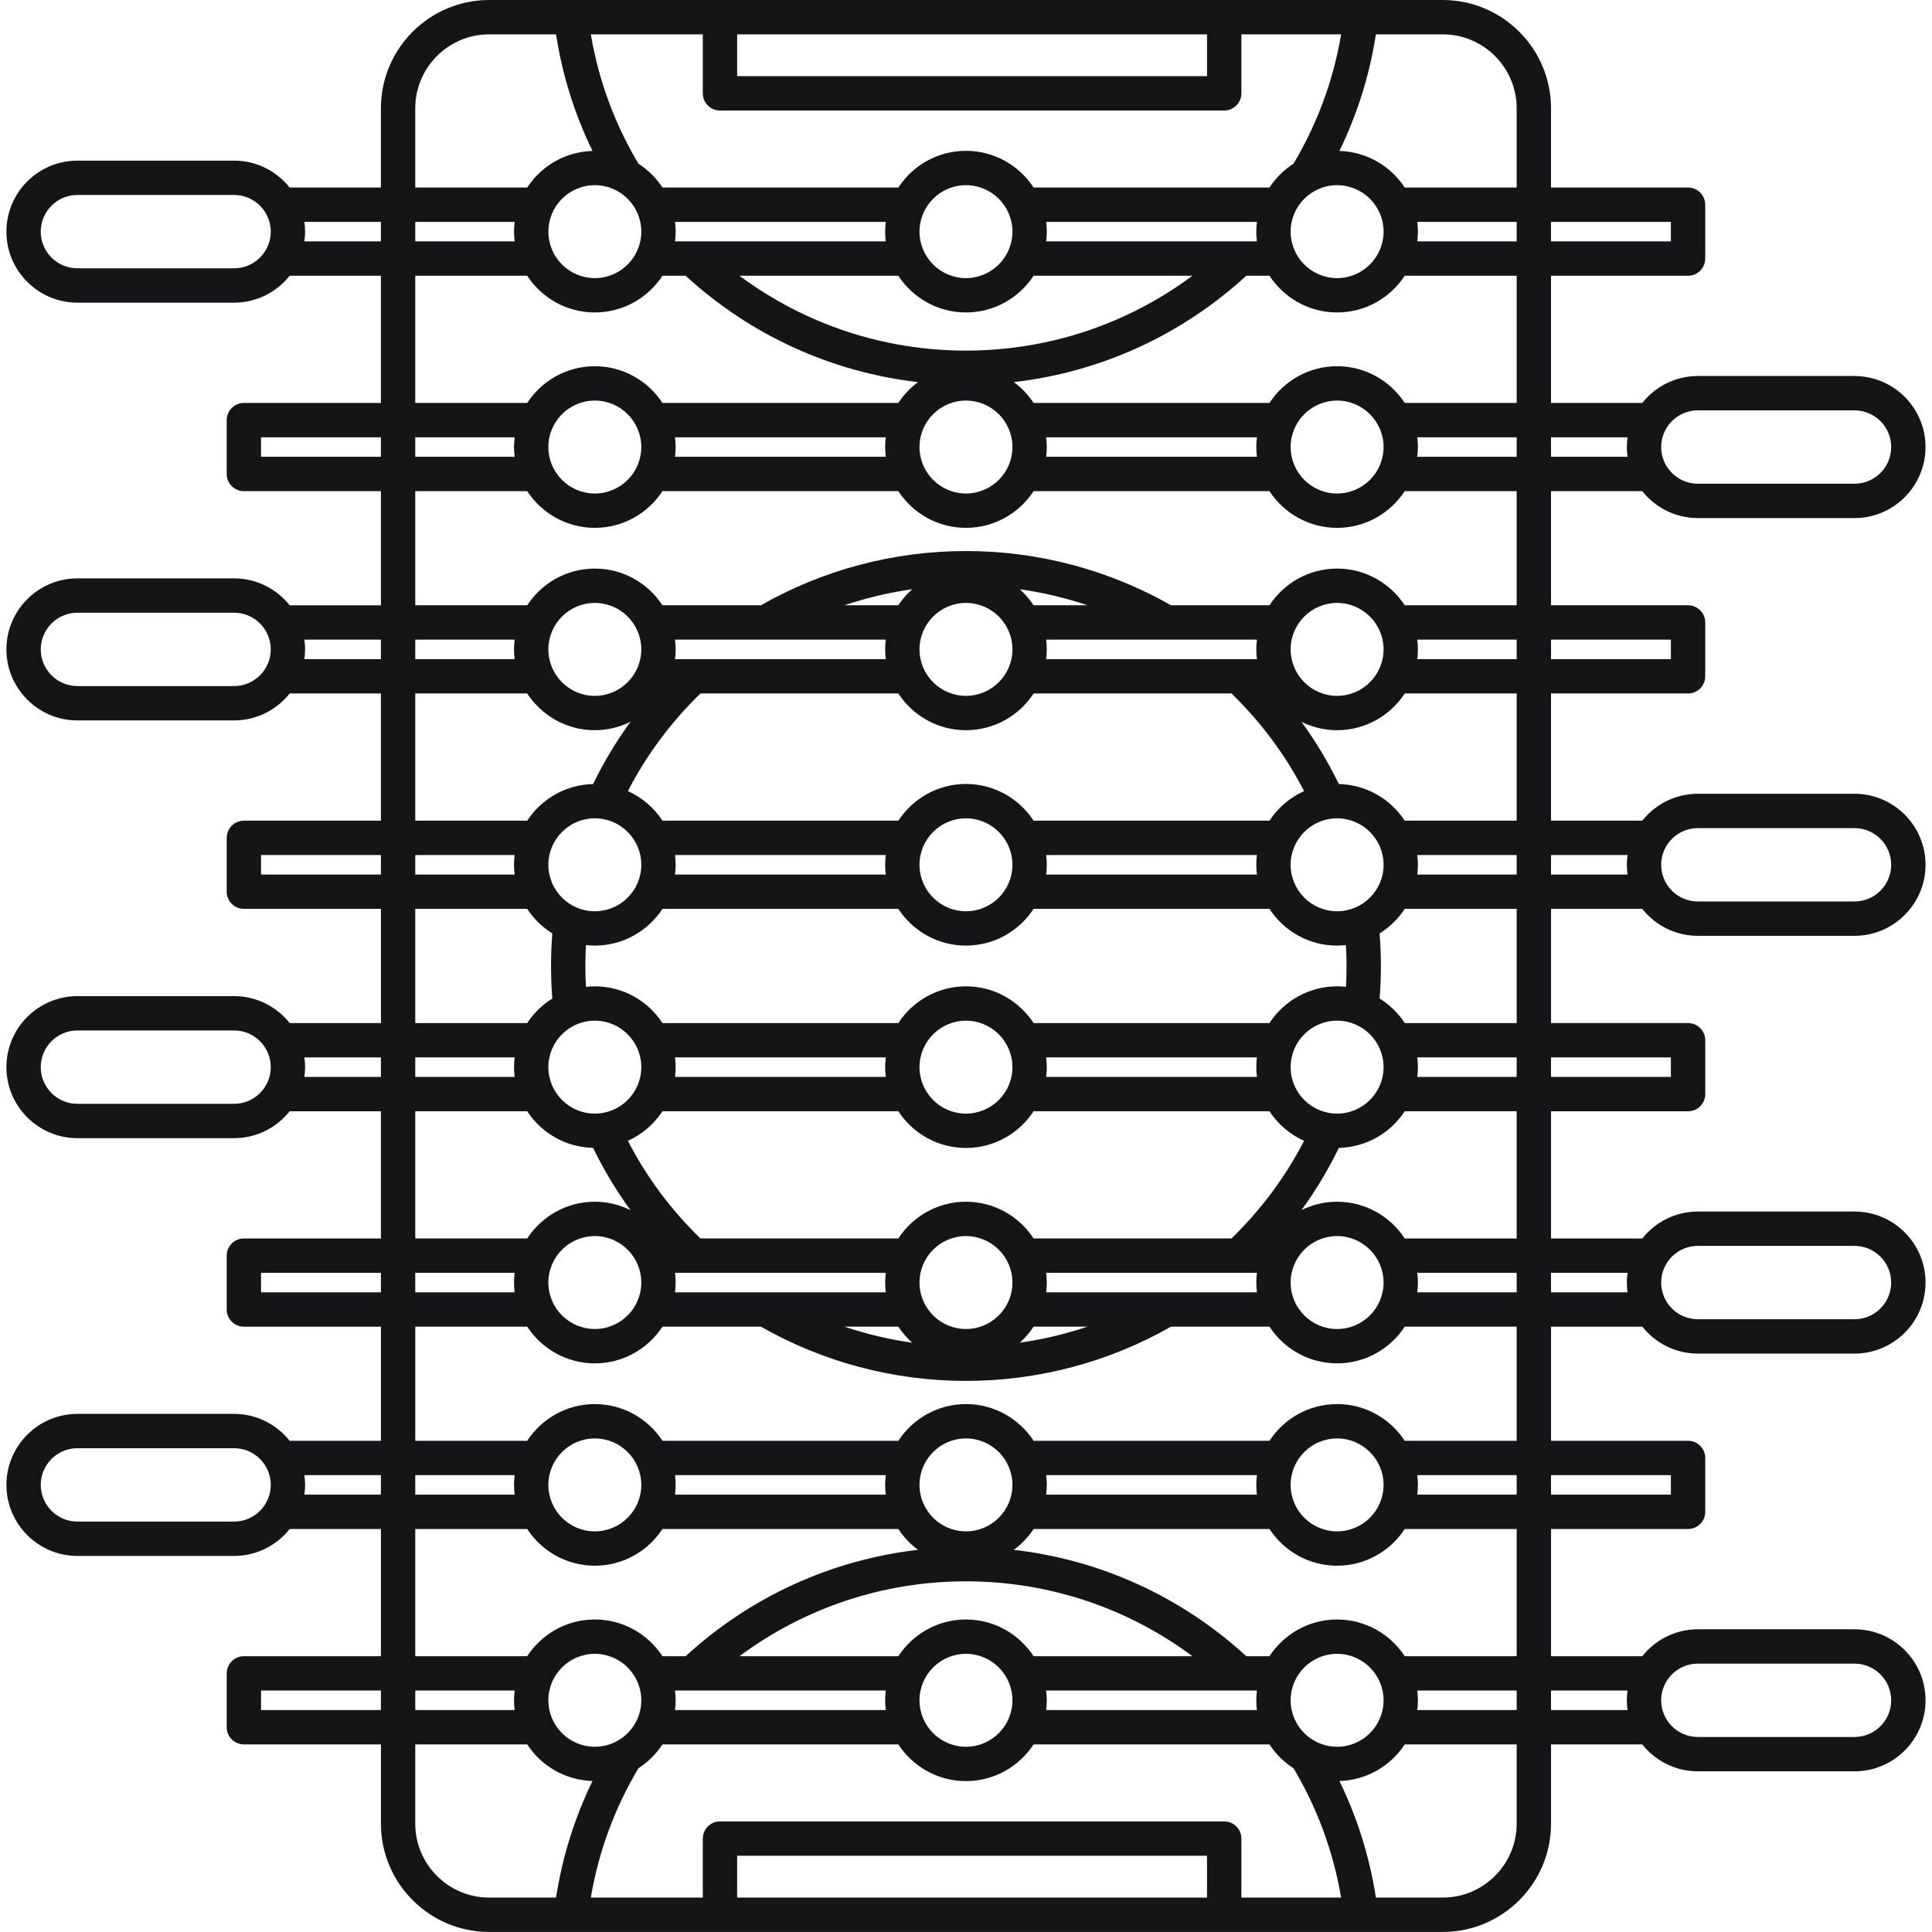 <?xml version="1.0" encoding="UTF-8" standalone="no"?><!DOCTYPE svg PUBLIC "-//W3C//DTD SVG 1.1//EN" "http://www.w3.org/Graphics/SVG/1.1/DTD/svg11.dtd"><svg width="100%" height="100%" viewBox="0 0 1875 1875" version="1.1" xmlns="http://www.w3.org/2000/svg" xmlns:xlink="http://www.w3.org/1999/xlink" xml:space="preserve" xmlns:serif="http://www.serif.com/" style="fill-rule:evenodd;clip-rule:evenodd;stroke-linejoin:round;stroke-miterlimit:2;"><path d="M1593.81,882.063c12.638,15.9 32.1,26.141 53.946,26.141l152.034,0c38.008,0 68.929,-30.921 68.929,-68.929c-0,-38.004 -30.921,-68.925 -68.929,-68.925l-152.034,0c-21.829,0 -41.283,10.229 -53.925,26.117l-88.575,-0l0,-123.454l132.996,-0c9.204,-0 16.667,-7.463 16.667,-16.667l-0,-52.263c-0,-9.204 -7.463,-16.666 -16.667,-16.666l-132.996,-0l0,-110.767l88.563,0c12.637,15.892 32.096,26.129 53.933,26.129l152.033,0c38.009,0 68.93,-30.921 68.93,-68.929c-0,-38.008 -30.921,-68.929 -68.93,-68.929l-152.033,-0c-21.837,-0 -41.296,10.237 -53.933,26.129l-88.563,0l0,-123.446l132.996,0c9.204,0 16.667,-7.462 16.667,-16.666l-0,-52.259c-0,-9.204 -7.463,-16.666 -16.667,-16.666l-132.996,-0l0,-76.917c0.004,-57.954 -47.141,-105.096 -105.091,-105.096l-925.396,0c-57.95,0 -105.096,47.142 -105.096,105.096l-0,76.917l-88.554,-0c-12.638,-15.892 -32.096,-26.13 -53.934,-26.13l-152.037,0c-38.008,0 -68.929,30.921 -68.929,68.93c-0,38.004 30.921,68.925 68.929,68.925l152.033,-0c21.838,-0 41.296,-10.238 53.938,-26.13l88.558,0l0,123.455l-132.992,-0c-9.204,-0 -16.666,7.462 -16.666,16.666l-0,52.263c-0,9.204 7.462,16.666 16.666,16.666l132.992,0l0,110.767l-88.571,0c-12.637,-15.883 -32.091,-26.117 -53.921,-26.117l-152.037,0c-38.008,0 -68.929,30.921 -68.929,68.93c-0,38.008 30.921,68.929 68.929,68.929l152.033,-0c21.846,-0 41.309,-10.246 53.946,-26.146l88.546,-0l-0,123.454l-132.988,0c-9.204,0 -16.666,7.463 -16.666,16.667l-0,52.262c-0,9.204 7.462,16.667 16.666,16.667l132.992,-0l0,110.812l-88.546,0c-12.637,-15.904 -32.104,-26.145 -53.946,-26.145l-152.037,-0c-38.008,-0 -68.929,30.92 -68.929,68.929c-0,38.008 30.921,68.929 68.929,68.929l152.033,-0c21.829,-0 41.284,-10.229 53.921,-26.117l88.571,0l-0,123.454l-132.988,0c-9.204,0 -16.666,7.463 -16.666,16.667l-0,52.263c-0,9.204 7.462,16.666 16.666,16.666l132.992,0l0,110.767l-88.558,-0c-12.638,-15.892 -32.096,-26.129 -53.934,-26.129l-152.037,-0c-38.008,-0 -68.929,30.921 -68.929,68.929c-0,38.008 30.921,68.929 68.929,68.929l152.033,0c21.838,0 41.296,-10.237 53.934,-26.129l88.558,-0l-0,123.45l-132.988,-0c-9.204,-0 -16.666,7.462 -16.666,16.666l-0,52.263c-0,9.204 7.462,16.667 16.666,16.667l132.992,-0l0,76.912c0,57.95 47.142,105.096 105.096,105.096l925.396,0c57.95,0 105.096,-47.142 105.096,-105.096l-0,-76.912l88.562,-0c12.638,15.891 32.096,26.129 53.933,26.129l152.034,-0c38.008,-0 68.929,-30.921 68.929,-68.929c-0,-38.009 -30.921,-68.929 -68.929,-68.929l-152.034,-0c-21.837,-0 -41.295,10.237 -53.933,26.129l-88.562,-0l-0,-123.45l132.995,-0c9.205,-0 16.667,-7.463 16.667,-16.667l0,-52.262c0,-9.205 -7.462,-16.667 -16.667,-16.667l-132.995,-0l-0,-110.767l88.575,0c12.637,15.884 32.091,26.117 53.92,26.117l152.034,-0c38.008,-0 68.929,-30.921 68.929,-68.929c-0,-38.009 -30.921,-68.929 -68.929,-68.929l-152.034,-0c-21.845,-0 -41.308,10.245 -53.945,26.145l-88.55,0l-0,-123.454l132.995,0c9.205,0 16.667,-7.462 16.667,-16.666l0,-52.271c0,-9.204 -7.462,-16.667 -16.667,-16.667l-132.995,0l-0,-110.812l88.545,-0Zm53.946,-78.375l152.034,-0c19.629,-0 35.595,15.966 35.595,35.591c0,19.629 -15.966,35.596 -35.595,35.596l-152.034,0c-19.629,0 -35.596,-15.967 -35.596,-35.596c0,-19.625 15.967,-35.591 35.596,-35.591Zm-68.2,26.112c-0.429,3.108 -0.729,6.254 -0.729,9.475c0,3.213 0.3,6.354 0.725,9.454l-74.296,0l0,-18.929l74.3,0Zm-204.104,0l96.471,0l-0,18.929l-96.467,0c0.375,-3.104 0.625,-6.246 0.625,-9.454c0.004,-3.208 -0.25,-6.358 -0.629,-9.475Zm96.479,-33.333l-108.646,-0c-13.725,-20.967 -37.191,-34.959 -63.929,-35.534c-10.354,-21.258 -22.441,-41.445 -36.271,-60.408c10.446,5.158 22.155,8.138 34.571,8.138c27.463,-0 51.634,-14.217 65.65,-35.65l108.625,-0l0,123.454Zm-165.104,141c0,6.691 -0.196,13.462 -0.567,20.254c-2.829,-0.313 -5.695,-0.496 -8.604,-0.496c-27.462,0 -51.633,14.217 -65.65,35.65l-228.887,0c-14.017,-21.433 -38.188,-35.65 -65.65,-35.65c-27.463,0 -51.634,14.217 -65.65,35.65l-228.888,0c-14.016,-21.433 -38.187,-35.65 -65.65,-35.65c-2.912,0 -5.775,0.188 -8.604,0.496c-0.375,-6.804 -0.571,-13.575 -0.571,-20.258c0,-6.68 0.196,-13.45 0.571,-20.255c2.829,0.313 5.696,0.496 8.604,0.496c27.463,0 51.634,-14.216 65.646,-35.65l228.888,0c14.016,21.434 38.187,35.65 65.645,35.65c27.459,0 51.634,-14.216 65.646,-35.65l228.888,0c14.016,21.434 38.187,35.65 65.646,35.65c2.908,0 5.775,-0.187 8.604,-0.496c0.387,6.8 0.583,13.567 0.583,20.259Zm-86.971,316.721l-204.587,-0c0.379,-3.117 0.629,-6.267 0.629,-9.48c-0,-3.204 -0.25,-6.345 -0.625,-9.45l204.575,0c-0.375,3.105 -0.625,6.246 -0.625,9.45c-0,3.213 0.254,6.363 0.633,9.48Zm-564.766,-18.93l204.575,0c-0.375,3.105 -0.625,6.246 -0.625,9.45c-0,3.213 0.254,6.367 0.629,9.479l-204.584,0c0.38,-3.116 0.63,-6.266 0.63,-9.479c-0,-3.204 -0.25,-6.345 -0.625,-9.45Zm216.75,52.263c3.783,5.779 8.325,10.992 13.454,15.579c-22.392,-3.183 -44.4,-8.396 -65.75,-15.579l52.296,-0Zm65.629,2.283c-24.867,0 -45.096,-20.229 -45.096,-45.096c-0,-24.866 20.229,-45.095 45.096,-45.095c24.866,-0 45.096,20.229 45.096,45.095c-0,24.867 -20.23,45.096 -45.096,45.096Zm65.629,-2.283l52.296,-0c-21.35,7.183 -43.359,12.396 -65.75,15.579c5.129,-4.587 9.671,-9.804 13.454,-15.579Zm192.042,-85.596l-192.021,0c-14.017,-21.433 -38.188,-35.65 -65.65,-35.65c-27.463,0 -51.634,14.217 -65.65,35.65l-192.021,0c-28.608,-27.796 -52.283,-59.55 -70.467,-94.758c13.746,-6.188 25.392,-16.192 33.579,-28.692l228.925,0c14.017,21.413 38.18,35.617 65.63,35.617c27.45,-0 51.612,-14.2 65.629,-35.617l228.925,0c8.183,12.5 19.833,22.508 33.579,28.692c-18.179,35.204 -41.85,66.962 -70.458,94.758Zm-617.855,-211.367c24.867,0 45.096,20.23 45.096,45.096c0,24.867 -20.229,45.096 -45.096,45.096c-24.866,0 -45.095,-20.229 -45.095,-45.096c-0,-24.866 20.229,-45.096 45.095,-45.096Zm77.805,35.65l204.575,0c-0.375,3.105 -0.625,6.246 -0.625,9.45c-0,3.213 0.254,6.367 0.629,9.48l-204.584,-0c0.38,-3.117 0.63,-6.267 0.63,-9.48c-0,-3.204 -0.25,-6.345 -0.625,-9.45Zm237.283,9.45c-0,-24.866 20.229,-45.095 45.096,-45.095c24.866,-0 45.096,20.229 45.096,45.095c-0,24.867 -20.23,45.096 -45.096,45.096c-24.867,0 -45.096,-20.233 -45.096,-45.096Zm122.9,-9.45l204.575,0c-0.375,3.105 -0.625,6.246 -0.625,9.45c-0,3.213 0.254,6.367 0.629,9.48l-204.587,-0c0.379,-3.117 0.629,-6.267 0.629,-9.48c0.004,-3.204 -0.246,-6.345 -0.621,-9.45Zm282.383,54.546c-24.866,0 -45.096,-20.229 -45.096,-45.096c0,-24.866 20.23,-45.096 45.096,-45.096c24.867,0 45.096,20.23 45.096,45.096c0,24.867 -20.233,45.096 -45.096,45.096Zm-642.571,-460.004l204.588,0c-0.379,3.117 -0.629,6.267 -0.629,9.479c-0,3.204 0.25,6.346 0.625,9.45l-204.575,0c0.375,-3.104 0.625,-6.246 0.625,-9.45c-0.004,-3.212 -0.259,-6.362 -0.634,-9.479Zm564.767,18.929l-204.575,0c0.375,-3.104 0.625,-6.246 0.625,-9.45c0,-3.212 -0.254,-6.366 -0.629,-9.479l204.587,0c-0.379,3.117 -0.629,6.267 -0.629,9.479c-0.008,3.209 0.246,6.35 0.621,9.45Zm-216.754,-52.262c-3.783,-5.779 -8.325,-10.992 -13.454,-15.579c22.391,3.183 44.408,8.395 65.758,15.579l-52.304,-0Zm-65.629,-2.279c24.866,-0 45.096,20.229 45.096,45.095c-0,24.867 -20.23,45.096 -45.096,45.096c-24.867,0 -45.096,-20.229 -45.096,-45.096c-0,-24.866 20.229,-45.095 45.096,-45.095Zm-65.629,2.279l-52.305,-0c21.35,-7.184 43.363,-12.396 65.759,-15.579c-5.129,4.591 -9.671,9.804 -13.454,15.579Zm-192.038,85.596l192.021,-0c14.017,21.433 38.187,35.65 65.65,35.65c27.462,-0 51.633,-14.217 65.65,-35.65l192.021,-0c28.608,27.795 52.279,59.55 70.462,94.758c-13.746,6.187 -25.396,16.192 -33.579,28.696l-228.921,-0c-14.016,-21.417 -38.179,-35.621 -65.629,-35.621c-27.45,-0 -51.612,14.204 -65.629,35.621l-228.921,-0c-8.183,-12.505 -19.833,-22.509 -33.579,-28.696c18.171,-35.208 41.846,-66.963 70.454,-94.758Zm540.05,175.716l-204.579,0c0.375,-3.104 0.625,-6.246 0.625,-9.454c-0,-3.212 -0.254,-6.362 -0.629,-9.475l204.587,0c-0.379,3.113 -0.629,6.263 -0.629,9.475c-0.004,3.208 0.25,6.35 0.625,9.454Zm-237.287,-9.45c-0,24.871 -20.23,45.1 -45.096,45.1c-24.867,0 -45.096,-20.229 -45.096,-45.1c-0,-24.866 20.229,-45.096 45.096,-45.096c24.866,0 45.096,20.23 45.096,45.096Zm-122.9,9.45l-204.58,0c0.375,-3.104 0.625,-6.246 0.625,-9.454c0,-3.212 -0.254,-6.362 -0.629,-9.475l204.588,0c-0.379,3.113 -0.629,6.263 -0.629,9.475c-0,3.208 0.25,6.35 0.625,9.454Zm-282.38,-54.546c24.867,0 45.096,20.23 45.096,45.096c0,24.871 -20.229,45.1 -45.096,45.1c-24.866,0 -45.095,-20.229 -45.095,-45.1c-0,-24.866 20.229,-45.096 45.095,-45.096Zm720.371,90.196c-24.866,0 -45.096,-20.229 -45.096,-45.1c0,-24.866 20.23,-45.096 45.096,-45.096c24.867,0 45.096,20.23 45.096,45.096c0,24.871 -20.233,45.1 -45.096,45.1Zm-45.1,-254.146c0,-24.866 20.229,-45.095 45.096,-45.095c24.867,-0 45.096,20.229 45.096,45.095c-0,24.867 -20.229,45.096 -45.096,45.096c-24.867,0 -45.096,-20.229 -45.096,-45.096Zm122.896,-9.483l96.471,0l-0,18.929l-96.467,0c0.375,-3.104 0.625,-6.246 0.625,-9.45c0.004,-3.212 -0.25,-6.362 -0.629,-9.479Zm246.138,0l-0,18.929l-116.33,0l0,-18.929l116.33,0Zm26.166,-222.492l152.034,0c19.629,0 35.595,15.967 35.595,35.596c0,19.629 -15.966,35.596 -35.595,35.596l-152.034,0c-19.629,0 -35.596,-15.967 -35.596,-35.596c0,-19.629 15.967,-35.596 35.596,-35.596Zm-68.2,26.134c-0.429,3.104 -0.729,6.246 -0.729,9.462c0,3.217 0.3,6.363 0.729,9.463l-74.296,-0l0,-18.929l74.296,-0l0,0.004Zm-204.1,-0l96.471,-0l0,18.929l-96.471,-0c0.375,-3.108 0.629,-6.254 0.629,-9.463c0,-3.208 -0.254,-6.358 -0.629,-9.466Zm96.471,-33.334l-108.633,0c-14.017,-21.42 -38.184,-35.633 -65.638,-35.633c-27.454,0 -51.621,14.208 -65.637,35.633l-228.909,0c-5.129,-7.837 -11.637,-14.666 -19.154,-20.225c84.021,-9.67 162.604,-45.429 225.567,-103.229l22.492,0c14.016,21.425 38.183,35.638 65.641,35.638c27.459,-0 51.625,-14.213 65.642,-35.638l108.629,0l0,123.454Zm-129.175,42.796c0,24.867 -20.229,45.096 -45.096,45.096c-24.866,0 -45.096,-20.229 -45.096,-45.096c0,-24.866 20.23,-45.096 45.096,-45.096c24.867,0 45.096,20.23 45.096,45.096Zm-122.9,9.463l-204.583,-0c0.375,-3.109 0.629,-6.254 0.629,-9.463c-0,-3.208 -0.254,-6.354 -0.629,-9.462l204.583,-0c-0.375,3.108 -0.629,6.254 -0.629,9.462c-0,3.209 0.254,6.354 0.629,9.463Zm-282.383,-54.559c24.866,0 45.096,20.23 45.096,45.096c-0,24.867 -20.23,45.096 -45.096,45.096c-24.867,0 -45.096,-20.229 -45.096,-45.096c-0,-24.866 20.229,-45.096 45.096,-45.096Zm-315.088,-163.95c0,24.867 -20.229,45.096 -45.096,45.096c-24.866,0 -45.095,-20.229 -45.095,-45.096c-0,-24.87 20.229,-45.1 45.095,-45.1c24.867,0 45.096,20.23 45.096,45.1Zm-2.804,-65.95c-23.137,-38.87 -38.646,-81 -46.183,-125.525l108.671,0l-0,57.255c-0,9.204 7.462,16.666 16.666,16.666l489.359,0c9.204,0 16.666,-7.462 16.666,-16.666l0,-57.255l96.792,0c-7.542,44.525 -23.046,86.655 -46.183,125.525c-9.317,5.996 -17.284,13.884 -23.35,23.155l-228.905,-0c-14.016,-21.425 -38.183,-35.638 -65.641,-35.638c-27.459,0 -51.625,14.213 -65.642,35.638l-228.904,-0c-6.063,-9.271 -14.029,-17.159 -23.346,-23.155Zm95.817,-125.525l456.025,0l-0,40.588l-456.025,-0l-0,-40.588Zm582.262,146.375c24.867,0 45.096,20.23 45.096,45.1c0,24.867 -20.229,45.096 -45.096,45.096c-24.866,0 -45.096,-20.229 -45.096,-45.096c-0.004,-24.87 20.23,-45.1 45.096,-45.1Zm-77.804,54.563l-204.579,-0c0.375,-3.108 0.629,-6.254 0.629,-9.463c0,-3.208 -0.254,-6.354 -0.629,-9.462l204.583,-0c-0.375,3.108 -0.629,6.254 -0.629,9.462c-0.004,3.209 0.25,6.355 0.625,9.463Zm-237.288,-9.463c0,24.867 -20.229,45.096 -45.095,45.096c-24.867,0 -45.096,-20.229 -45.096,-45.096c-0,-24.87 20.229,-45.1 45.096,-45.1c24.866,0 45.096,20.23 45.096,45.1Zm-327.48,-9.462l204.584,-0c-0.375,3.108 -0.63,6.254 -0.63,9.462c0,3.209 0.25,6.355 0.63,9.463l-204.584,-0c0.375,-3.108 0.63,-6.254 0.63,-9.463c-0,-3.208 -0.25,-6.354 -0.63,-9.462Zm216.742,52.258c14.017,21.425 38.183,35.638 65.642,35.638c27.458,-0 51.625,-14.213 65.641,-35.638l154.175,0c-63.329,47.067 -139.871,72.663 -219.816,72.663c-79.95,-0 -156.488,-25.6 -219.817,-72.663l154.175,0Zm503.629,-52.258l96.471,-0l0,18.925l-96.471,-0c0.375,-3.108 0.629,-6.254 0.629,-9.463c0,-3.208 -0.254,-6.354 -0.629,-9.462Zm246.133,-0l0,18.925l-116.329,-0l0,-18.925l116.329,-0Zm-149.662,-110.25l0,76.917l-108.633,-0c-13.63,-20.834 -36.875,-34.767 -63.396,-35.521c17.404,-35.692 29.262,-73.575 35.4,-113.154l64.866,-0c39.571,-0.005 71.763,32.187 71.763,71.758Zm-1068.92,-0c0,-39.571 32.188,-71.763 71.759,-71.763l64.87,0c6.138,39.58 17.996,77.463 35.4,113.155c-26.52,0.754 -49.766,14.687 -63.395,35.52l-108.634,0l0,-76.912Zm96.471,129.175l-96.471,-0l0,-18.925l96.475,-0c-0.375,3.108 -0.629,6.254 -0.629,9.462c0,3.209 0.25,6.355 0.625,9.463Zm-272.3,26.129l-152.033,0c-19.629,0 -35.596,-15.967 -35.596,-35.592c-0,-19.629 15.967,-35.595 35.596,-35.595l152.033,-0c19.629,-0 35.596,15.966 35.596,35.595c-0,19.625 -15.967,35.592 -35.596,35.592Zm68.204,-26.129c0.429,-3.1 0.729,-6.242 0.729,-9.463c0,-3.216 -0.3,-6.362 -0.729,-9.462l74.292,-0l-0,18.925l-74.292,-0Zm107.625,33.333l108.634,0c14.016,21.425 38.183,35.638 65.641,35.638c27.459,-0 51.625,-14.213 65.642,-35.638l22.492,0c62.962,57.8 141.541,93.554 225.566,103.229c-7.516,5.559 -14.025,12.388 -19.154,20.225l-228.908,0c-14.017,-21.42 -38.184,-35.633 -65.638,-35.633c-27.454,0 -51.621,14.208 -65.637,35.633l-108.638,0l0,-123.454Zm456.659,175.713l-204.584,-0c0.375,-3.109 0.63,-6.254 0.63,-9.463c-0,-3.208 -0.255,-6.354 -0.63,-9.462l204.584,-0c-0.375,3.108 -0.63,6.254 -0.63,9.462c0,3.209 0.25,6.354 0.63,9.463Zm-237.288,-9.463c0,24.867 -20.229,45.096 -45.096,45.096c-24.866,0 -45.096,-20.229 -45.096,-45.096c0,-24.866 20.23,-45.096 45.096,-45.096c24.867,0 45.096,20.23 45.096,45.096Zm-122.9,9.463l-96.471,-0l0,-18.929l96.475,-0c-0.375,3.108 -0.629,6.254 -0.629,9.462c0,3.208 0.25,6.358 0.625,9.467Zm-246.129,-0l-0,-18.929l116.325,-0l-0,18.929l-116.325,-0Zm149.658,33.333l108.638,0c14.016,21.421 38.183,35.633 65.637,35.633c27.455,0 51.621,-14.208 65.638,-35.633l228.908,0c14.017,21.421 38.183,35.633 65.638,35.633c27.454,0 51.62,-14.208 65.637,-35.633l228.908,0c14.017,21.421 38.184,35.633 65.638,35.633c27.454,0 51.621,-14.208 65.637,-35.633l108.634,0l-0,110.767l-108.642,-0c-14.017,-21.413 -38.179,-35.617 -65.629,-35.617c-27.45,0 -51.613,14.2 -65.629,35.617l-95.579,-0c-60.305,-34.425 -128.984,-52.642 -198.975,-52.642c-69.992,0 -138.671,18.217 -198.975,52.642l-95.58,-0c-14.016,-21.413 -38.179,-35.617 -65.629,-35.617c-27.45,0 -51.612,14.2 -65.629,35.617l-108.646,-0l0,-110.767Zm219.371,153.583c0,24.867 -20.229,45.096 -45.096,45.096c-24.866,0 -45.096,-20.229 -45.096,-45.096c0,-24.866 20.23,-45.095 45.096,-45.095c24.867,-0 45.096,20.229 45.096,45.095Zm-122.9,9.446l-96.471,0l0,-18.929l96.475,0c-0.379,3.117 -0.629,6.267 -0.629,9.479c0,3.209 0.25,6.35 0.625,9.45Zm-272.3,26.15l-152.033,0c-19.629,0 -35.596,-15.966 -35.596,-35.596c-0,-19.629 15.967,-35.596 35.596,-35.596l152.033,0c19.629,0 35.596,15.967 35.596,35.596c-0,19.63 -15.967,35.596 -35.596,35.596Zm68.204,-26.15c0.429,-3.096 0.725,-6.233 0.725,-9.45c0,-3.225 -0.3,-6.375 -0.729,-9.479l74.296,0l-0,18.929l-74.292,0Zm107.625,33.334l108.629,-0c14.017,21.433 38.188,35.65 65.65,35.65c12.417,-0 24.125,-2.98 34.571,-8.138c-13.829,18.963 -25.912,39.15 -36.271,60.408c-26.741,0.58 -50.204,14.567 -63.929,35.534l-108.65,-0l0,-123.454Zm96.471,175.716l-96.471,0l0,-18.929l96.475,0c-0.379,3.113 -0.629,6.263 -0.629,9.475c0,3.208 0.25,6.35 0.625,9.454Zm-246.129,0l-0,-18.929l116.325,0l-0,18.929l-116.325,0Zm149.658,33.334l108.629,-0c6.284,9.612 14.63,17.72 24.388,23.791c-0.825,10.613 -1.25,21.2 -1.25,31.613c-0,10.412 0.425,21.004 1.25,31.616c-9.758,6.071 -18.104,14.184 -24.388,23.792l-108.629,0l0,-110.812Zm96.475,163.075l-96.475,-0l0,-18.93l96.471,0c-0.375,3.105 -0.625,6.246 -0.625,9.45c0,3.213 0.25,6.363 0.629,9.48Zm-272.304,26.116l-152.033,0c-19.629,0 -35.596,-15.966 -35.596,-35.596c-0,-19.629 15.967,-35.595 35.596,-35.595l152.033,-0c19.629,-0 35.596,15.966 35.596,35.595c-0,19.63 -15.967,35.596 -35.596,35.596Zm68.2,-26.116c0.429,-3.109 0.729,-6.255 0.729,-9.48c0,-3.212 -0.3,-6.35 -0.725,-9.45l74.288,0l-0,18.93l-74.292,-0Zm107.629,33.333l108.646,-0c13.725,20.967 37.188,34.95 63.925,35.529c10.354,21.258 22.442,41.446 36.271,60.413c-10.446,-5.159 -22.154,-8.138 -34.571,-8.138c-27.462,0 -51.633,14.217 -65.65,35.65l-108.621,0l0,-123.454Zm219.371,166.233c0,24.867 -20.229,45.096 -45.096,45.096c-24.866,-0 -45.096,-20.229 -45.096,-45.096c0,-24.867 20.23,-45.096 45.096,-45.096c24.867,0 45.096,20.234 45.096,45.096Zm-122.896,9.483l-96.475,0l0,-18.929l96.471,0c-0.375,3.104 -0.625,6.246 -0.625,9.45c0,3.213 0.25,6.363 0.629,9.479Zm-246.133,0l-0,-18.929l116.325,0l-0,18.929l-116.325,0Zm-26.171,222.492l-152.033,0c-19.629,0 -35.596,-15.966 -35.596,-35.596c-0,-19.629 15.967,-35.595 35.596,-35.595l152.033,-0c19.629,-0 35.596,15.966 35.596,35.595c-0,19.63 -15.967,35.596 -35.596,35.596Zm68.204,-26.129c0.429,-3.104 0.729,-6.246 0.729,-9.463c0,-3.216 -0.3,-6.362 -0.729,-9.462l74.292,-0l-0,18.929l-74.292,0l0,-0.004Zm204.096,-0l-96.471,-0l0,-18.929l96.475,-0c-0.375,3.108 -0.629,6.254 -0.629,9.462c0,3.209 0.25,6.359 0.625,9.467Zm-96.471,33.333l108.638,0c14.016,21.421 38.183,35.634 65.637,35.634c27.454,-0 51.621,-14.209 65.638,-35.634l228.908,0c5.129,7.838 11.638,14.667 19.154,20.225c-84.025,9.671 -162.604,45.429 -225.566,103.225l-22.496,0c-14.017,-21.421 -38.184,-35.633 -65.638,-35.633c-27.454,-0 -51.621,14.208 -65.637,35.633l-108.638,0l0,-123.45Zm129.179,-42.8c0,-24.866 20.23,-45.096 45.096,-45.096c24.867,0 45.096,20.23 45.096,45.096c0,24.867 -20.229,45.096 -45.096,45.096c-24.866,0 -45.096,-20.229 -45.096,-45.096Zm122.896,-9.462l204.584,-0c-0.375,3.108 -0.63,6.254 -0.63,9.462c0,3.209 0.255,6.354 0.63,9.463l-204.584,-0c0.375,-3.109 0.629,-6.254 0.629,-9.463c0,-3.208 -0.25,-6.354 -0.629,-9.462Zm282.384,54.562c-24.867,0 -45.096,-20.229 -45.096,-45.095c-0,-24.867 20.229,-45.096 45.096,-45.096c24.866,-0 45.095,20.229 45.095,45.096c0,24.866 -20.229,45.095 -45.095,45.095Zm315.087,163.946c0,-24.867 20.229,-45.096 45.096,-45.096c24.867,0 45.096,20.23 45.096,45.096c-0,24.867 -20.229,45.096 -45.096,45.096c-24.867,0 -45.096,-20.229 -45.096,-45.096Zm2.804,65.946c23.142,38.875 38.646,81 46.188,125.525l-96.792,0l0,-57.258c0,-9.205 -7.462,-16.667 -16.667,-16.667l-489.362,-0c-9.204,-0 -16.667,7.462 -16.667,16.667l0,57.258l-108.671,0c7.542,-44.529 23.05,-86.654 46.188,-125.525c9.312,-5.996 17.279,-13.879 23.342,-23.146l228.908,0c14.017,21.425 38.183,35.634 65.637,35.634c27.455,-0 51.621,-14.209 65.638,-35.634l228.908,0c6.067,9.267 14.034,17.15 23.35,23.146Zm-83.937,125.525l-456.029,0l-0,-40.592l456.025,0l-0,40.592l0.004,0Zm-594.138,-146.375c-24.866,0 -45.096,-20.229 -45.096,-45.096c0,-24.866 20.23,-45.096 45.096,-45.096c24.867,0 45.096,20.23 45.096,45.096c0,24.867 -20.229,45.096 -45.096,45.096Zm77.8,-54.558l204.584,-0c-0.375,3.108 -0.63,6.254 -0.63,9.462c0,3.209 0.255,6.354 0.63,9.463l-204.584,-0c0.375,-3.109 0.629,-6.254 0.629,-9.463c0,-3.208 -0.25,-6.354 -0.629,-9.462Zm237.288,9.462c-0,-24.867 20.229,-45.096 45.096,-45.096c24.866,0 45.095,20.23 45.095,45.096c0,24.867 -20.229,45.096 -45.095,45.096c-24.867,0 -45.096,-20.229 -45.096,-45.096Zm327.479,9.467l-204.583,-0c0.375,-3.109 0.629,-6.254 0.629,-9.463c-0,-3.208 -0.254,-6.354 -0.629,-9.462l204.583,-0c-0.375,3.108 -0.629,6.254 -0.629,9.462c-0,3.209 0.254,6.354 0.629,9.463Zm-216.746,-52.263c-14.017,-21.421 -38.183,-35.633 -65.637,-35.633c-27.455,-0 -51.621,14.208 -65.638,35.633l-154.179,0c63.329,-47.062 139.867,-72.658 219.817,-72.658c79.946,-0 156.483,25.596 219.816,72.658l-154.179,0Zm-503.625,52.263l-96.471,-0l0,-18.929l96.475,-0c-0.375,3.108 -0.629,6.254 -0.629,9.462c0,3.209 0.25,6.359 0.625,9.467Zm-246.129,-0l-0,-18.929l116.325,-0l-0,18.929l-116.325,-0Zm149.658,110.246l0,-76.913l108.638,0c13.629,20.833 36.875,34.763 63.396,35.517c-17.405,35.691 -29.263,73.575 -35.4,113.154l-64.871,-0c-39.575,-0 -71.763,-32.188 -71.763,-71.758Zm1068.92,-0c0,39.57 -32.192,71.762 -71.763,71.762l-64.866,0c-6.138,-39.579 -17.996,-77.462 -35.4,-113.154c26.521,-0.754 49.767,-14.688 63.396,-35.517l108.633,0l0,76.909Zm-96.471,-129.175l96.471,-0l0,18.929l-96.471,-0c0.375,-3.109 0.629,-6.254 0.629,-9.463c0,-3.208 -0.254,-6.358 -0.629,-9.466Zm272.3,-26.134l152.034,0c19.629,0 35.595,15.967 35.595,35.596c0,19.629 -15.966,35.596 -35.595,35.596l-152.034,-0c-19.629,-0 -35.596,-15.967 -35.596,-35.596c0,-19.629 15.967,-35.596 35.596,-35.596Zm-68.2,26.134c-0.429,3.104 -0.729,6.245 -0.729,9.462c0,3.217 0.3,6.363 0.729,9.463l-74.296,-0l0,-18.93l74.296,0l0,0.005Zm-107.629,-33.334l-108.633,0c-14.017,-21.421 -38.184,-35.633 -65.638,-35.633c-27.454,-0 -51.621,14.208 -65.637,35.633l-22.496,0c-62.967,-57.796 -141.546,-93.55 -225.567,-103.225c7.517,-5.558 14.025,-12.387 19.154,-20.225l228.909,0c14.016,21.421 38.183,35.634 65.637,35.634c27.454,-0 51.621,-14.209 65.638,-35.634l108.633,0l0,123.45Zm-456.654,-175.712l204.583,-0c-0.375,3.108 -0.629,6.254 -0.629,9.462c0,3.209 0.254,6.354 0.629,9.463l-204.583,-0c0.375,-3.109 0.629,-6.254 0.629,-9.463c0,-3.208 -0.254,-6.354 -0.629,-9.462Zm237.283,9.462c0,-24.866 20.229,-45.096 45.096,-45.096c24.867,0 45.096,20.23 45.096,45.096c-0,24.867 -20.229,45.096 -45.096,45.096c-24.867,0 -45.096,-20.229 -45.096,-45.096Zm122.9,-9.462l96.471,-0l0,18.929l-96.471,-0c0.375,-3.108 0.629,-6.254 0.629,-9.463c0,-3.208 -0.254,-6.358 -0.629,-9.466Zm246.134,-0l-0,18.929l-116.33,-0l0,-18.929l116.33,-0Zm-149.663,-33.334l-108.633,0c-14.017,-21.42 -38.184,-35.633 -65.638,-35.633c-27.454,0 -51.621,14.208 -65.637,35.633l-228.909,0c-14.016,-21.42 -38.183,-35.633 -65.637,-35.633c-27.454,0 -51.621,14.208 -65.638,35.633l-228.908,0c-14.017,-21.42 -38.183,-35.633 -65.637,-35.633c-27.455,0 -51.621,14.208 -65.638,35.633l-108.642,0l0,-110.766l108.646,-0c14.017,21.412 38.179,35.616 65.629,35.616c27.45,0 51.613,-14.2 65.63,-35.616l95.579,-0c60.312,34.425 128.991,52.641 198.975,52.641c69.983,0 138.662,-18.216 198.975,-52.641l95.579,-0c14.016,21.412 38.179,35.616 65.629,35.616c27.45,0 51.613,-14.2 65.629,-35.616l108.642,-0l-0,110.766l0.004,0Zm-219.371,-153.583c0,-24.867 20.229,-45.096 45.096,-45.096c24.867,0 45.096,20.229 45.096,45.096c-0,24.867 -20.229,45.096 -45.096,45.096c-24.867,-0 -45.096,-20.229 -45.096,-45.096Zm122.9,-9.446l96.467,0l-0,18.929l-96.471,0c0.379,-3.116 0.629,-6.266 0.629,-9.479c0.004,-3.204 -0.25,-6.346 -0.625,-9.45Zm272.3,-26.146l152.034,0c19.629,0 35.595,15.967 35.595,35.596c0,19.629 -15.966,35.596 -35.595,35.596l-152.034,0c-19.629,0 -35.596,-15.967 -35.596,-35.596c0,-19.629 15.967,-35.596 35.596,-35.596Zm-68.204,26.146c-0.429,3.096 -0.725,6.234 -0.725,9.45c0,3.225 0.3,6.375 0.729,9.479l-74.3,0l0,-18.929l74.296,0Zm-107.625,-33.333l-108.625,-0c-14.017,-21.433 -38.187,-35.65 -65.65,-35.65c-12.417,-0 -24.125,2.979 -34.571,8.137c13.829,-18.966 25.917,-39.154 36.271,-60.412c26.738,-0.579 50.2,-14.563 63.925,-35.529l108.642,-0l-0,123.454l0.008,-0Zm-96.471,-175.717l96.467,0l-0,18.929l-96.471,0c0.379,-3.116 0.629,-6.266 0.629,-9.479c0.004,-3.204 -0.25,-6.346 -0.625,-9.45Zm246.134,0l-0,18.929l-116.33,0l0,-18.929l116.33,0Zm-149.663,-33.333l-108.625,-0c-6.287,-9.613 -14.629,-17.725 -24.392,-23.796c0.825,-10.592 1.25,-21.183 1.25,-31.612c0,-10.43 -0.425,-21.021 -1.25,-31.609c9.763,-6.071 18.105,-14.183 24.392,-23.796l108.625,0l0,110.813Z" style="fill:#141517;fill-rule:nonzero;"/></svg>